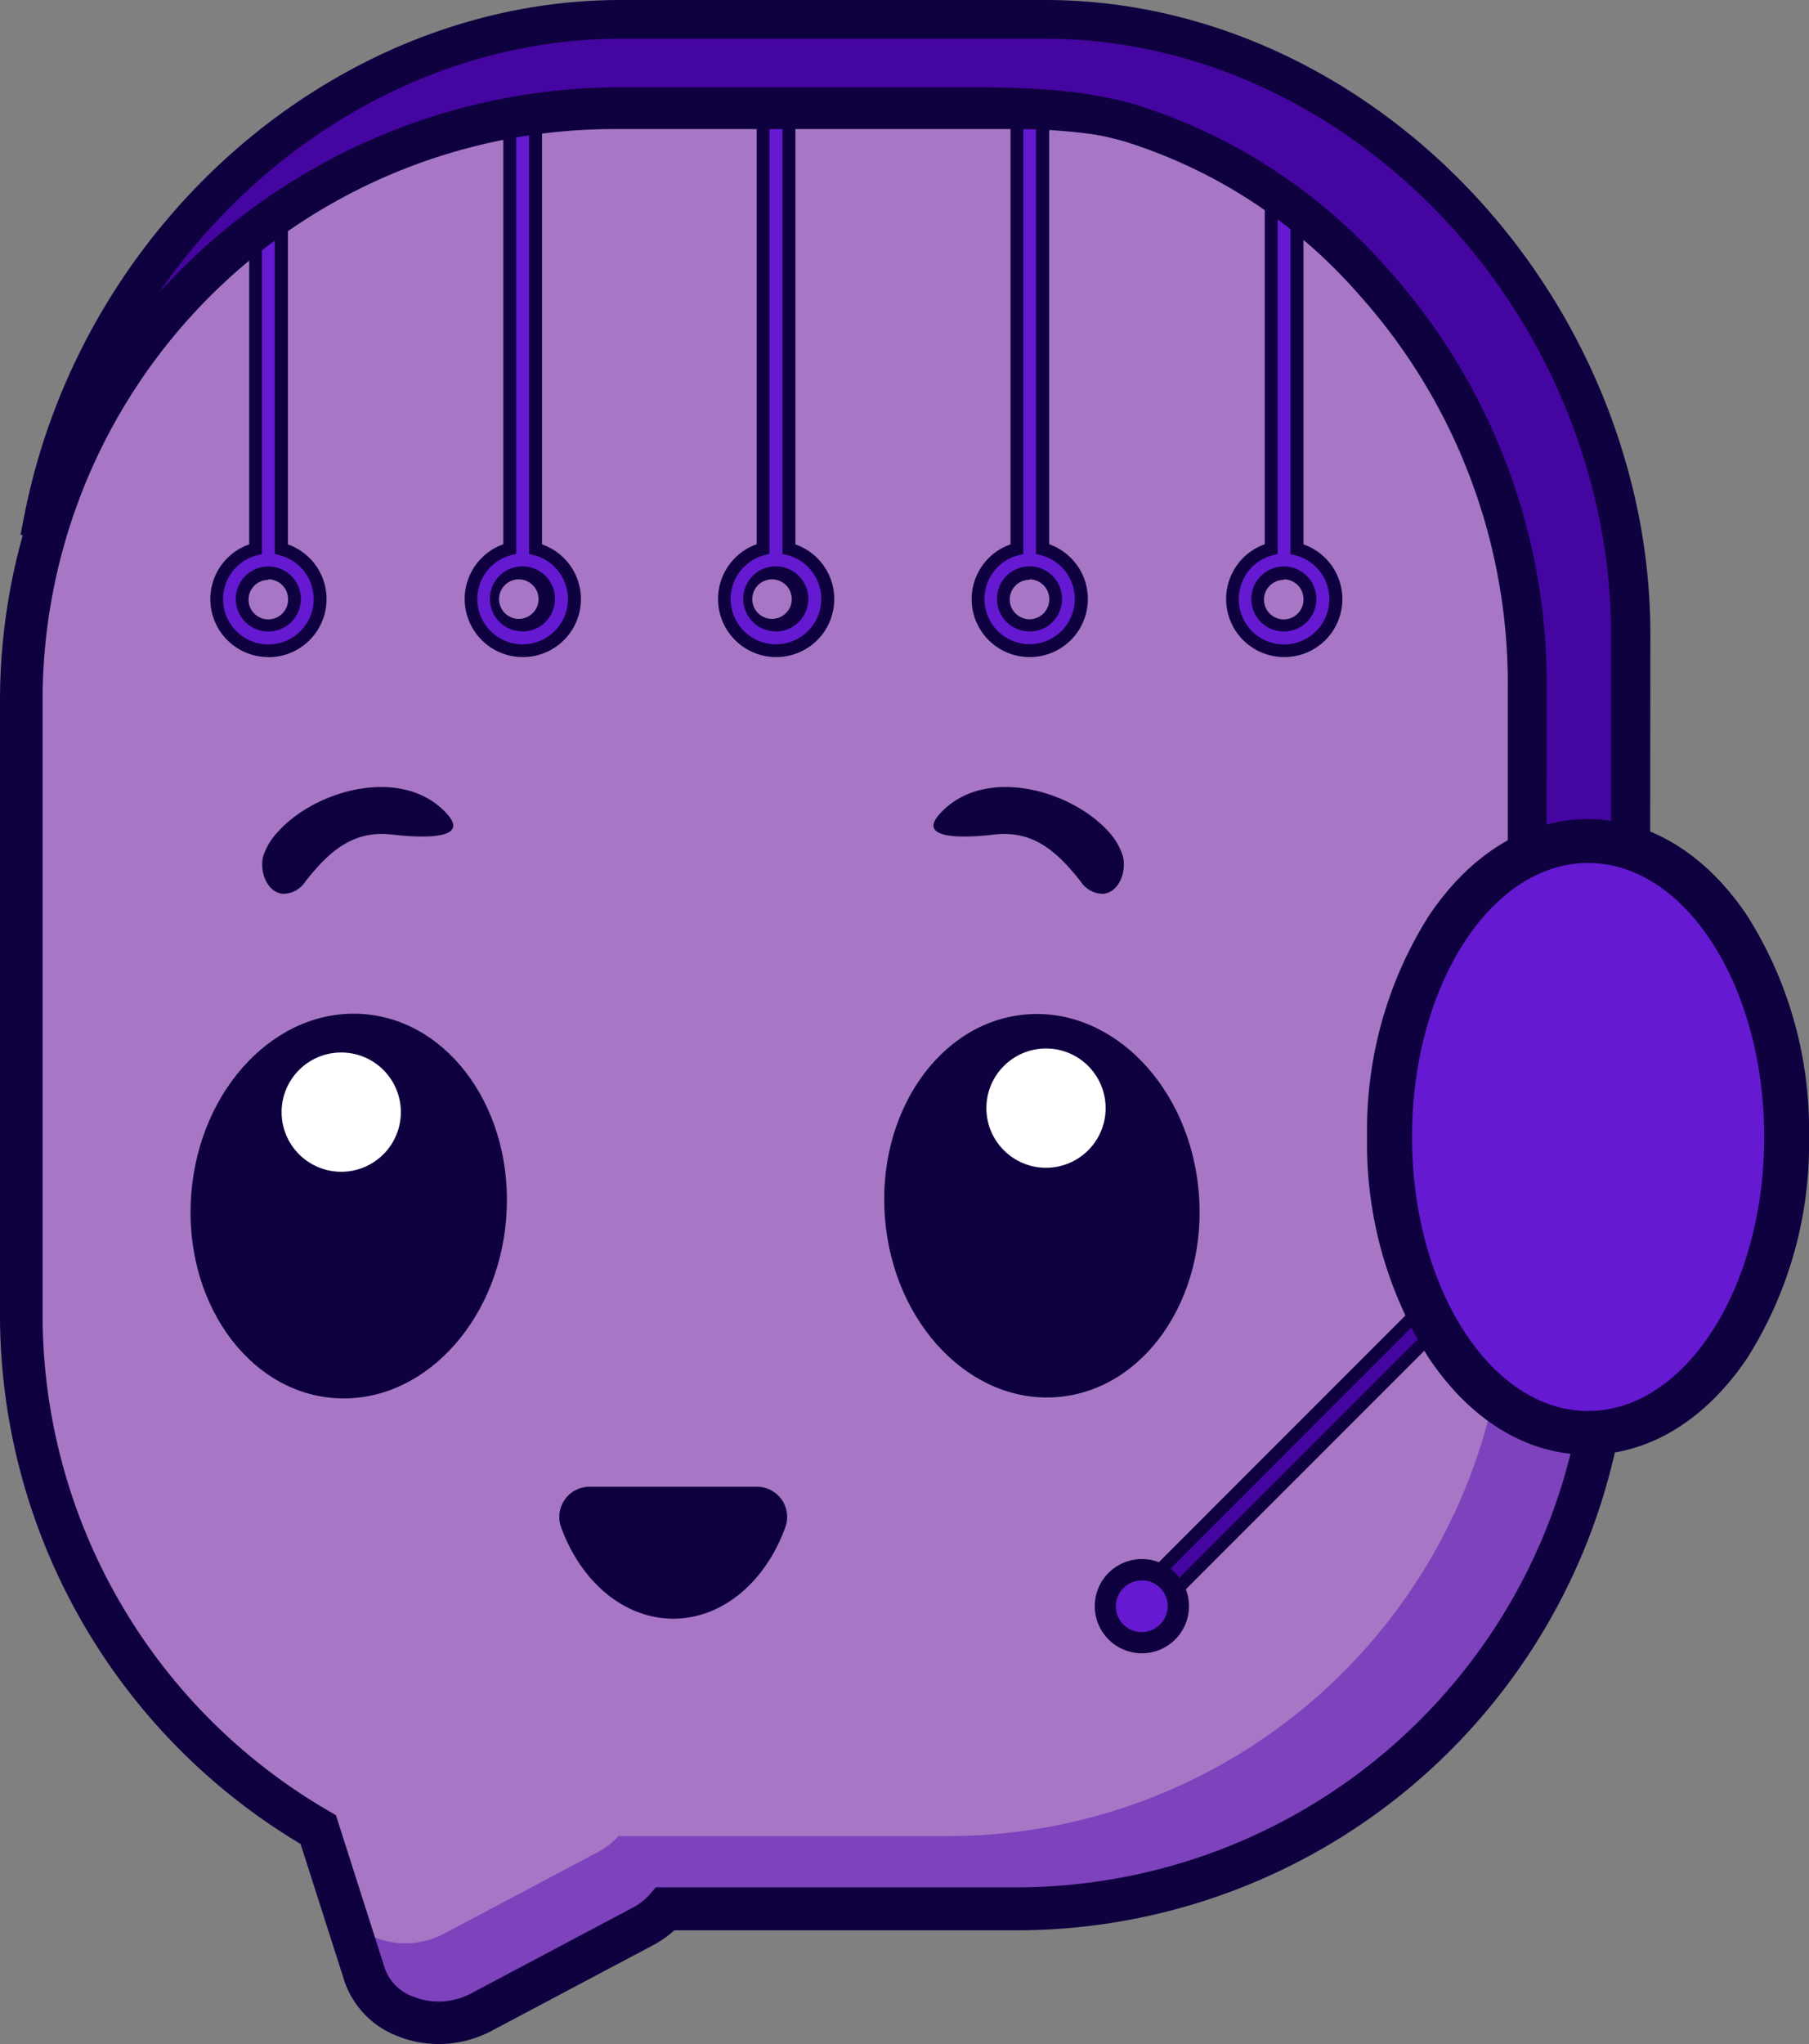 <svg xmlns="http://www.w3.org/2000/svg" viewBox="0 0 140.17 158.34"><rect x="0" y="0" width="140.17" height="158.34" fill="#808080" stroke="none"/><defs><style>.cls-1{fill:#a777c6;}.cls-2{fill:#7d42bc;}.cls-3{fill:#0f0140;}.cls-4{fill:#fff;}.cls-5{fill:#6519d1;}.cls-6{fill:#4505a0;}</style></defs><g id="Capa_2" data-name="Capa 2"><g id="numeración_Pag" data-name="numeración Pag"><path class="cls-1" d="M124.66,53.9v47.79A46,46,0,0,1,78.8,147.55H51.57a6.14,6.14,0,0,1-1.74,1.34l-12.56,6.66c-3.48,1.85-8,.4-9-2.91l-3.59-11.23a46,46,0,0,1-23-39.72V53.9A46,46,0,0,1,47.51,8H78.8A46,46,0,0,1,124.66,53.9Z"/><path class="cls-2" d="M124.66,78v23.73A46,46,0,0,1,78.8,147.55H51.57a6.14,6.14,0,0,1-1.74,1.34l-12.56,6.66c-3.48,1.85-8,.4-9-2.91L27,148.76a6.38,6.38,0,0,0,7.46,1l11.83-6.27a5.71,5.71,0,0,0,1.63-1.26H73.57A43.31,43.31,0,0,0,116.75,99V78Z"/><ellipse class="cls-3" cx="26.76" cy="93.7" rx="14.87" ry="12.2" transform="matrix(0.08, -1, 1, 0.08, -68.82, 112.69)"/><circle class="cls-4" cx="26.44" cy="86.15" r="4.62"/><ellipse class="cls-3" cx="80.73" cy="93.4" rx="12.2" ry="14.87" transform="translate(-7.38 6.93) rotate(-4.7)"/><circle class="cls-4" cx="81.05" cy="85.84" r="4.62"/><path class="cls-3" d="M58.64,115.17a2.34,2.34,0,0,1,2.23,3.09c-1.51,4.21-4.84,7.13-8.7,7.13s-7.2-2.92-8.71-7.13a2.34,2.34,0,0,1,2.23-3.09Z"/><path class="cls-3" d="M34.69,63.11c-3.35-3.83-10.2-2-13.19,1.36a4.94,4.94,0,0,0-1.1,1.84c-.3,1.11.22,2.75,1.47,2.93a2.07,2.07,0,0,0,1.79-.95c1.83-2.32,3.68-4,6.73-3.64C31.11,64.73,36.69,65.4,34.69,63.11Z"/><path class="cls-3" d="M72.76,63.11c3.35-3.83,10.19-2,13.18,1.36A4.94,4.94,0,0,1,87,66.31c.3,1.11-.22,2.75-1.47,2.93a2.08,2.08,0,0,1-1.79-.95c-1.83-2.32-3.68-4-6.73-3.64C76.34,64.73,70.76,65.4,72.76,63.11Z"/><path class="cls-5" d="M100.43,42.53V16.1h-2V42.53a4,4,0,1,0,2,0Zm-1,5.89a2,2,0,1,1,2-2A2,2,0,0,1,99.44,48.42Z"/><path class="cls-3" d="M99.44,50.9A4.5,4.5,0,0,1,98,42.16V15.61h3V42.17a4.49,4.49,0,0,1-1.49,8.73ZM99,16.6V42.91l-.37.1a3.51,3.51,0,1,0,1.73,0l-.37-.09V16.6Zm.49,32.32A2.52,2.52,0,1,1,102,46.41,2.52,2.52,0,0,1,99.44,48.92Zm0-4A1.53,1.53,0,1,0,101,46.41,1.53,1.53,0,0,0,99.44,44.88Z"/><path class="cls-5" d="M61.11,42.53v-34h-2v34a4,4,0,1,0,2,0Zm-1,5.89a2,2,0,1,1,2-2A2,2,0,0,1,60.12,48.42Z"/><path class="cls-3" d="M60.12,50.9a4.5,4.5,0,0,1-1.49-8.74V8h3V42.17a4.49,4.49,0,0,1-1.48,8.73ZM59.62,9v33.9l-.37.1A3.51,3.51,0,1,0,61,43l-.37-.09V9Zm.5,39.91a2.52,2.52,0,1,1,2.51-2.51A2.52,2.52,0,0,1,60.12,48.92Zm0-4a1.53,1.53,0,1,0,0,3,1.53,1.53,0,0,0,0-3Z"/><path class="cls-5" d="M21.78,42.53V17.67h-2V42.53a4,4,0,1,0,2,0Zm-1,5.89a2,2,0,1,1,2-2A2,2,0,0,1,20.79,48.42Z"/><path class="cls-3" d="M20.79,50.9a4.49,4.49,0,0,1-1.48-8.73v-25h3v25a4.5,4.5,0,0,1-1.49,8.74ZM20.3,18.17V42.92l-.37.09a3.51,3.51,0,1,0,1.73,0l-.37-.1V18.17Zm.49,30.75a2.52,2.52,0,1,1,2.52-2.51A2.52,2.52,0,0,1,20.79,48.92Zm0-4a1.53,1.53,0,1,0,1.53,1.53A1.53,1.53,0,0,0,20.79,44.88Z"/><path class="cls-5" d="M41.44,42.53v-34h-2v34a4,4,0,1,0,2,0Zm-1,5.89a2,2,0,1,1,2-2A2,2,0,0,1,40.46,48.42Z"/><path class="cls-3" d="M40.46,50.9A4.5,4.5,0,0,1,39,42.16V8h3V42.17a4.49,4.49,0,0,1-1.48,8.73ZM40,9v33.9l-.37.1a3.51,3.51,0,1,0,1.73,0L41,42.92V9Zm.5,39.91A2.52,2.52,0,1,1,43,46.41,2.52,2.52,0,0,1,40.46,48.92Zm0-4a1.53,1.53,0,1,0,0,3,1.53,1.53,0,0,0,0-3Z"/><path class="cls-5" d="M80.77,42.53v-34h-2v34a4,4,0,1,0,2,0Zm-1,5.89a2,2,0,1,1,2-2A2,2,0,0,1,79.78,48.42Z"/><path class="cls-3" d="M79.78,50.9a4.49,4.49,0,0,1-1.48-8.73V8h3V42.16a4.5,4.5,0,0,1-1.48,8.74ZM79.29,9V42.92l-.38.09a3.5,3.5,0,1,0,1.74,0l-.38-.1V9Zm.49,39.91a2.52,2.52,0,1,1,2.51-2.51A2.51,2.51,0,0,1,79.78,48.92Zm0-4a1.53,1.53,0,1,0,1.52,1.53A1.53,1.53,0,0,0,79.78,44.88Z"/><path class="cls-3" d="M34,158.34a8.49,8.49,0,0,1-3.23-.63,6.94,6.94,0,0,1-4.08-4.24l-3.4-10.63A47.76,47.76,0,0,1,0,102V54.23A47.56,47.56,0,0,1,47.51,6.73H78.8a47.56,47.56,0,0,1,47.51,47.5V102A47.56,47.56,0,0,1,78.8,149.53H52.25a8.15,8.15,0,0,1-1.64,1.15l-12.56,6.66A8.81,8.81,0,0,1,34,158.34ZM47.51,10A44.26,44.26,0,0,0,3.3,54.23V102a44.45,44.45,0,0,0,22.18,38.29l.55.32,3.78,11.84A3.59,3.59,0,0,0,32,154.66a5.34,5.34,0,0,0,4.5-.24l12.56-6.66a4.54,4.54,0,0,0,1.27-1l.49-.56h28A44.26,44.26,0,0,0,123,102V54.23A44.26,44.26,0,0,0,78.8,10Z"/><path class="cls-6" d="M126.34,49.16V93.5h-8V53.26a46.53,46.53,0,0,0-11.87-31.38A41.55,41.55,0,0,0,87.69,9.53c-4.21-1.23-8.36-1.32-13-1.31l-26.6,0A47,47,0,0,0,3.62,40.41l-.31-.08C7.5,18.78,26.34,1.48,48.09,1.48H81c21.57,0,40.27,17.3,44.46,38.86A45.7,45.7,0,0,1,126.34,49.16Z"/><path class="cls-3" d="M127.83,95h-11V53.26a45.11,45.11,0,0,0-11.49-30.39A39.88,39.88,0,0,0,87.27,11c-4-1.17-8-1.26-12.58-1.26l-26.6,0A45.49,45.49,0,0,0,5,40.89L4.59,42.2l-3-.78.27-1.37C6.29,17.22,26.17,0,48.09,0H81C102.77,0,122.51,17.22,127,40.05a47.92,47.92,0,0,1,.88,9.11Zm-8-3h5V49.16a45.18,45.18,0,0,0-.82-8.54C119.86,19.16,101.37,3,81,3H48.09C33.86,3,20.53,10.75,12.31,22.69A48.24,48.24,0,0,1,48.09,6.76l26.6,0c4.75,0,9,.1,13.42,1.38a43,43,0,0,1,19.48,12.77,48.08,48.08,0,0,1,12.26,32.38Z"/><rect class="cls-6" x="85.36" y="109.09" width="34.92" height="1.98" transform="translate(-47.72 104.95) rotate(-45)"/><path class="cls-3" d="M91.17,123.83l-2.09-2.1,25.39-25.4,2.1,2.1Zm-.69-2.1.69.7,24-24-.7-.7Z"/><ellipse class="cls-5" cx="123.05" cy="88.07" rx="15.38" ry="22.92"/><path class="cls-3" d="M123.05,112.69c-4.71,0-9.09-2.65-12.33-7.48a31,31,0,0,1-4.79-17.14,31,31,0,0,1,4.79-17.14c3.24-4.82,7.62-7.48,12.33-7.48s9.1,2.66,12.33,7.48a31,31,0,0,1,4.79,17.14,31,31,0,0,1-4.79,17.14C132.15,110,127.77,112.69,123.05,112.69Zm0-45.84c-7.52,0-13.64,9.52-13.64,21.22s6.12,21.23,13.64,21.23,13.65-9.52,13.65-21.23S130.58,66.85,123.05,66.85Z"/><circle class="cls-5" cx="88.48" cy="124.42" r="2.82"/><path class="cls-3" d="M88.48,128.07A3.65,3.65,0,1,1,91.06,127h0A3.63,3.63,0,0,1,88.48,128.07Zm0-5.64a2,2,0,1,0,1.41,3.4h0a2,2,0,0,0,.59-1.41,2,2,0,0,0-2-2Z"/></g></g></svg>